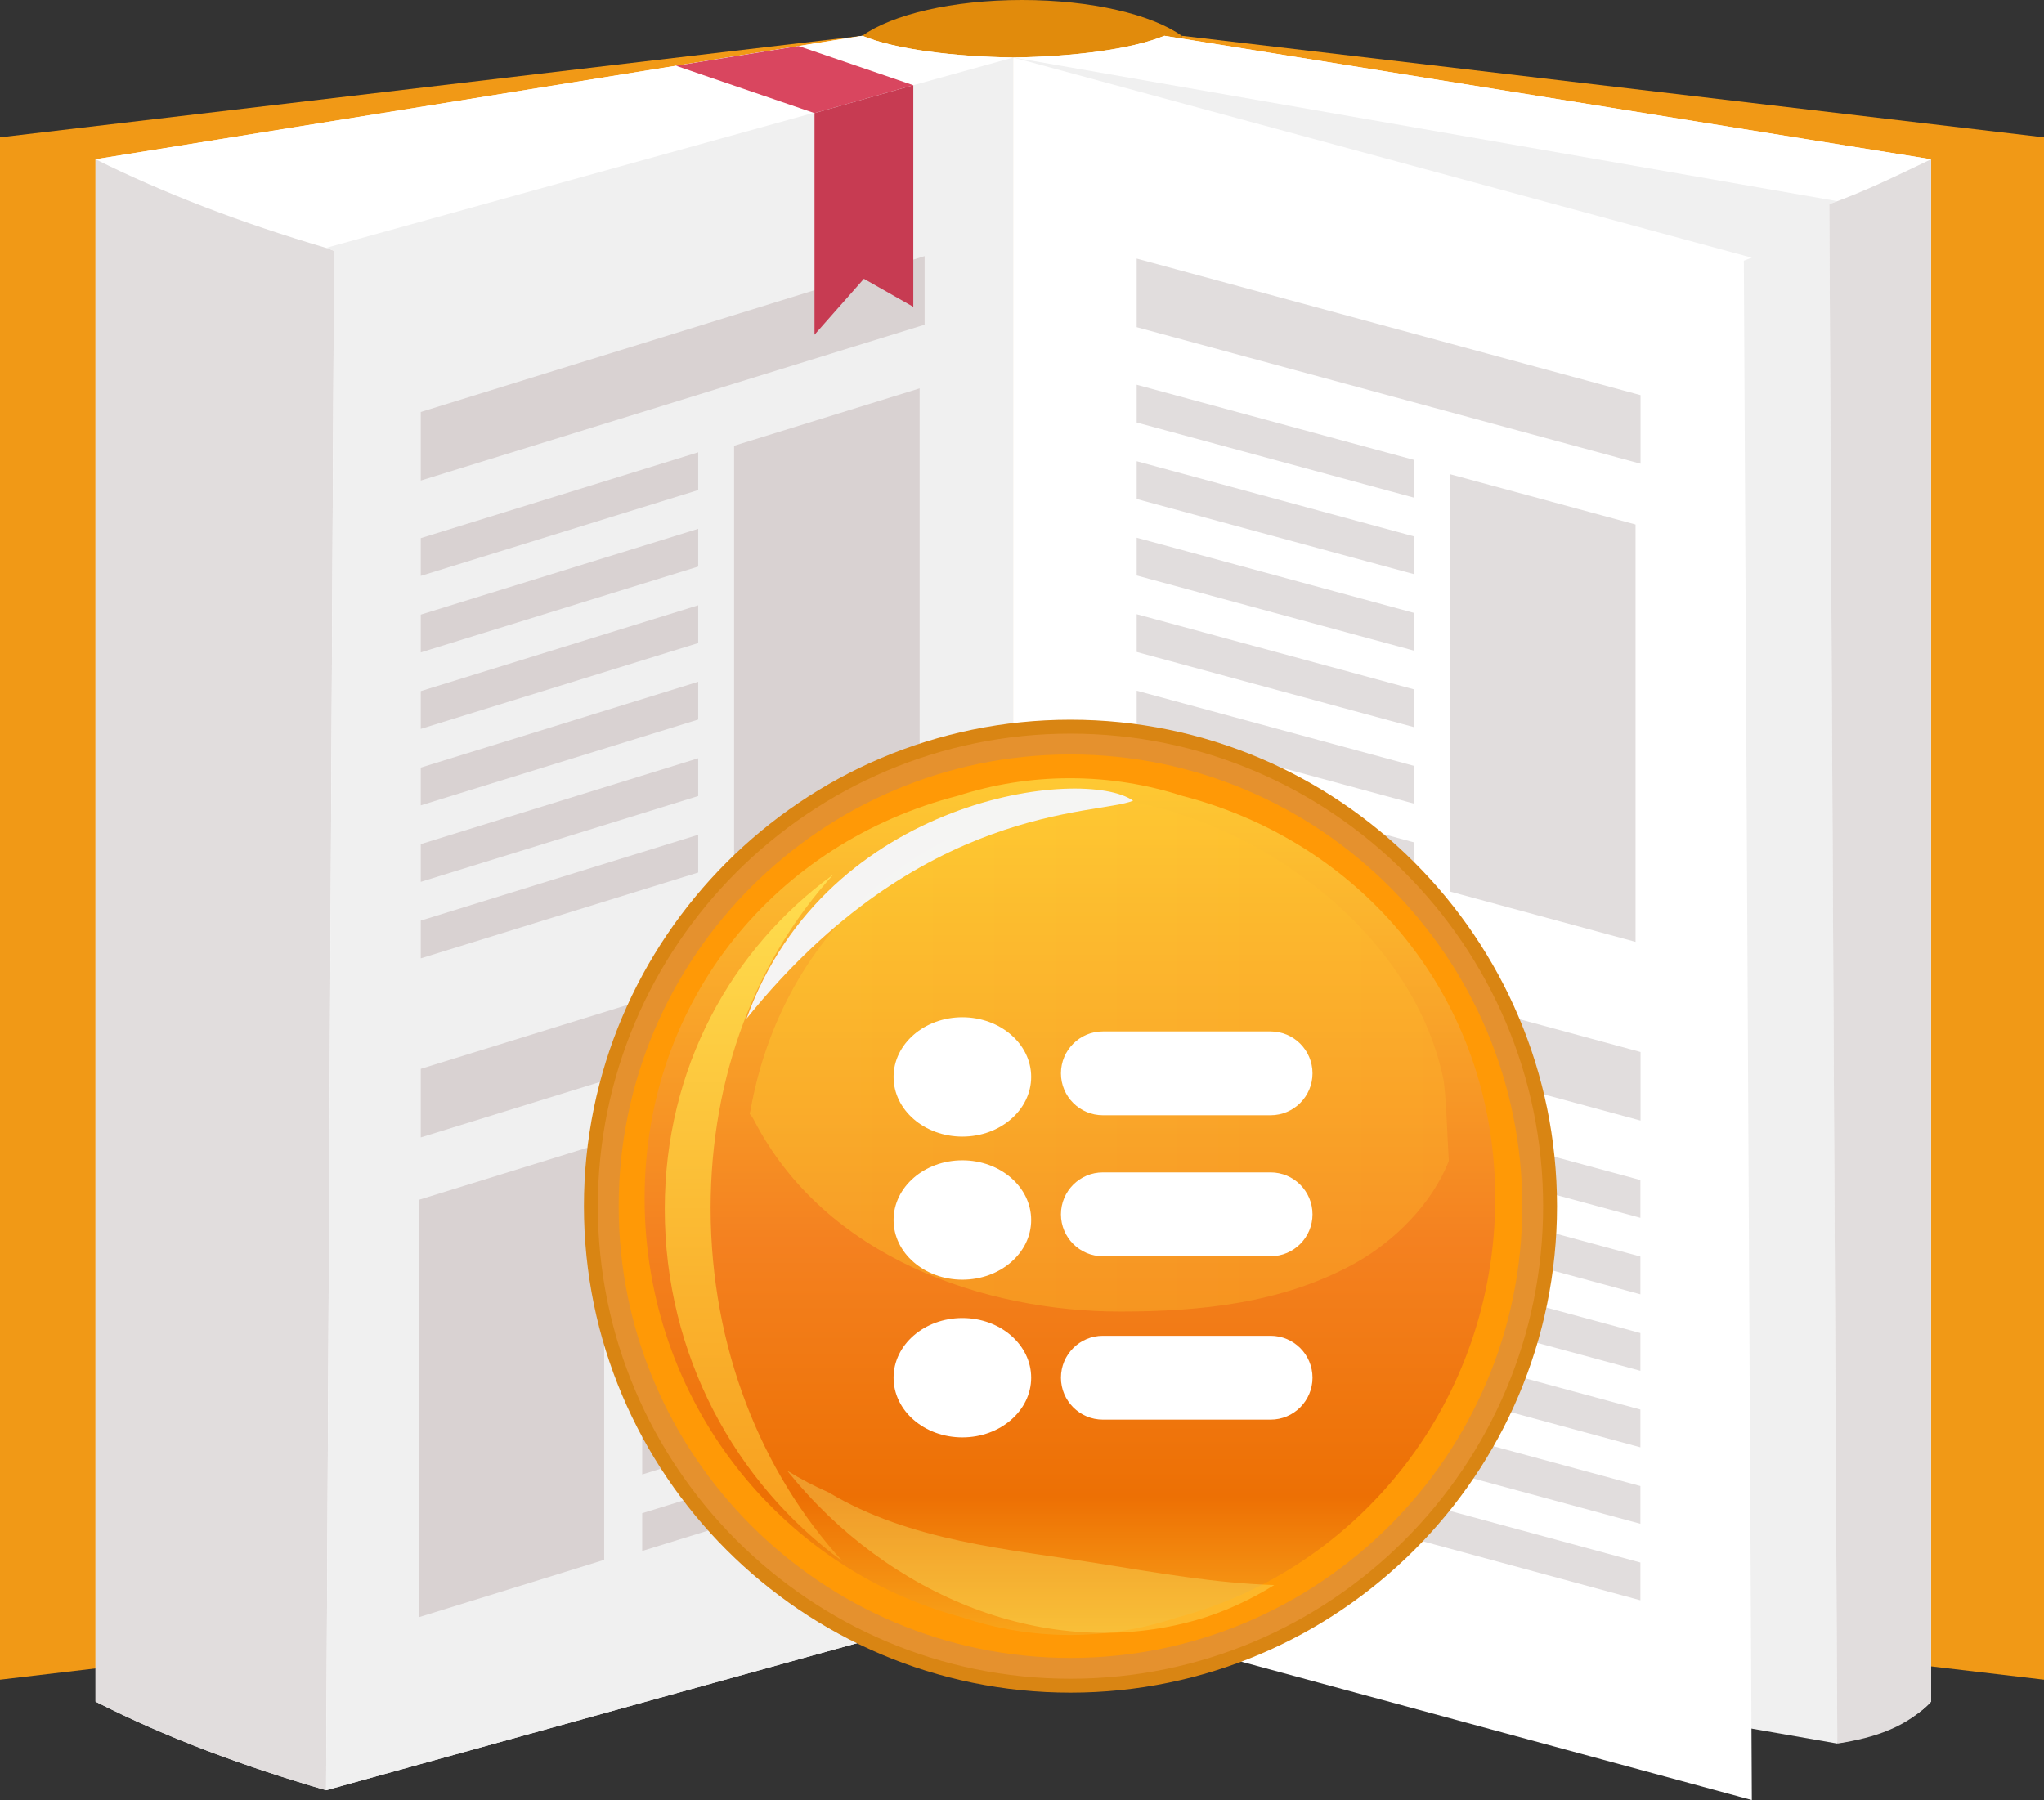 <?xml version="1.0" encoding="utf-8"?>
<!-- Generator: Adobe Illustrator 16.0.0, SVG Export Plug-In . SVG Version: 6.00 Build 0)  -->
<!DOCTYPE svg PUBLIC "-//W3C//DTD SVG 1.1//EN" "http://www.w3.org/Graphics/SVG/1.1/DTD/svg11.dtd">
<svg version="1.1" id="Isolation_Mode_1_" xmlns="http://www.w3.org/2000/svg" xmlns:xlink="http://www.w3.org/1999/xlink" x="0px"
	 y="0px" width="206.121px" height="181.557px" viewBox="0 0 206.121 181.557" enable-background="new 0 0 206.121 181.557"
	 xml:space="preserve">
<rect x="0" y="0" width="206.121" height="181.557" fill="#333333" stroke="none"/>
<g id="Isolation_Mode">
</g>
<g>
	<g>
		<polygon fill-rule="evenodd" clip-rule="evenodd" fill="#F19916" points="86.956,3.608 0,13.851 0,169.416 86.956,159.174 		"/>
		<g>
			<polygon fill-rule="evenodd" clip-rule="evenodd" fill="#F19916" points="109.139,3.607 26.899,15.665 26.899,171.23 
				109.139,159.174 			"/>
			<path fill-rule="evenodd" clip-rule="evenodd" fill="#E18B0C" d="M86.954,159.173V3.608V3.607C89.951,1.467,96.038,0,103.06,0
				s13.108,1.467,16.105,3.608v155.565c-2.997-2.143-9.084-3.607-16.105-3.607S89.951,157.031,86.954,159.173z"/>
			<polygon fill-rule="evenodd" clip-rule="evenodd" fill="#F19916" points="119.165,3.607 206.121,13.851 206.121,169.416 
				119.165,159.174 			"/>
			<path fill-rule="evenodd" clip-rule="evenodd" fill="#FFFFFF" d="M102.185,5.803v155.565l-69.302,19.2
				c-8.172-2.365-15.985-5.252-23.25-8.938V16.065L86.954,3.608h0.001h0.001C90.311,4.988,96.214,5.717,102.185,5.803z"/>
			<path fill-rule="evenodd" clip-rule="evenodd" fill="#E1DDDD" d="M9.633,16.065c6.164,0.112,20.173,7.827,24.057,9.239
				l-0.807,155.264c-8.172-2.365-15.985-5.252-23.25-8.938V16.065z"/>
			<path fill-rule="evenodd" clip-rule="evenodd" fill="#FFFFFF" d="M86.954,3.608L9.633,16.065
				c6.982,3.48,14.814,6.459,23.25,8.938l69.302-19.2c-5.971-0.086-11.874-0.814-15.229-2.194H86.954L86.954,3.608z"/>
			<path fill-rule="evenodd" clip-rule="evenodd" fill="#F0F0F0" d="M102.185,5.803v155.565l-69.302,19.2l0.807-155.264
				c-0.254-0.104-0.524-0.204-0.807-0.302L102.185,5.803z"/>
			<path fill-rule="evenodd" clip-rule="evenodd" fill="#FFFFFF" d="M117.414,3.608l77.32,12.457v155.565
				c-1.188,1.406-4.247,3.222-9.22,4.158l-83.33-14.421V5.803c5.969-0.086,11.872-0.814,15.228-2.194H117.414L117.414,3.608z"/>
			<path fill-rule="evenodd" clip-rule="evenodd" fill="#FFFFFF" d="M117.414,3.608l77.32,12.457
				c-3.245,1.618-6.674,3.127-10.263,4.528L102.185,5.803c5.969-0.086,11.872-0.814,15.228-2.194H117.414L117.414,3.608z"/>
			<path fill-rule="evenodd" clip-rule="evenodd" fill="#F0F0F0" d="M102.185,5.803v155.565l83.094,14.489l-0.807-155.264
				c0.254-0.104,0.524-0.204,0.807-0.302L102.185,5.803z"/>
			<path fill-rule="evenodd" clip-rule="evenodd" fill="#FFFFFF" d="M102.185,5.803v155.565l74.474,20.188l-0.806-155.264
				c0.254-0.104,0.523-0.205,0.806-0.302L102.185,5.803z"/>
			<polygon fill-rule="evenodd" clip-rule="evenodd" fill="#D9465F" points="82.136,11.407 92.1,8.596 80.531,4.644 68.168,6.635 
							"/>
			<path fill-rule="evenodd" clip-rule="evenodd" fill="#E1DDDD" d="M194.734,16.065c-3.75,1.785-6.379,3.116-10.263,4.528
				l0.807,155.264c3.886-0.594,6.993-1.684,9.456-4.227V16.065z"/>
			<g>
				<polygon fill-rule="evenodd" clip-rule="evenodd" fill="#E1DDDD" points="114.626,26.081 114.626,32.998 165.436,46.771 
					165.436,39.854 				"/>
				<polygon fill-rule="evenodd" clip-rule="evenodd" fill="#E1DDDD" points="114.626,38.806 114.626,42.614 142.604,50.198 
					142.604,46.39 				"/>
				<polygon fill-rule="evenodd" clip-rule="evenodd" fill="#E1DDDD" points="114.626,46.521 114.626,50.33 142.604,57.914 
					142.604,54.104 				"/>
				<polygon fill-rule="evenodd" clip-rule="evenodd" fill="#E1DDDD" points="114.626,54.235 114.626,58.045 142.604,65.629 
					142.604,61.82 				"/>
				<polygon fill-rule="evenodd" clip-rule="evenodd" fill="#E1DDDD" points="114.626,61.951 114.626,65.76 142.604,73.344 
					142.604,69.535 				"/>
				<polygon fill-rule="evenodd" clip-rule="evenodd" fill="#E1DDDD" points="114.626,69.666 114.626,73.475 142.604,81.059 
					142.604,77.25 				"/>
				<polygon fill-rule="evenodd" clip-rule="evenodd" fill="#E1DDDD" points="114.626,77.381 114.626,81.189 142.604,88.774 
					142.604,84.965 				"/>
				<polygon fill-rule="evenodd" clip-rule="evenodd" fill="#E1DDDD" points="146.222,47.83 146.222,89.925 164.932,94.997 
					164.932,52.902 				"/>
				<polygon fill-rule="evenodd" clip-rule="evenodd" fill="#E1DDDD" points="114.626,105.255 114.626,147.349 133.336,152.421 
					133.336,110.326 				"/>
				<polygon fill-rule="evenodd" clip-rule="evenodd" fill="#E1DDDD" points="114.626,92.334 114.626,99.251 165.436,113.024 
					165.436,106.107 				"/>
				<polygon fill-rule="evenodd" clip-rule="evenodd" fill="#E1DDDD" points="137.442,111.439 137.442,115.248 165.42,122.832 
					165.42,119.023 				"/>
				<polygon fill-rule="evenodd" clip-rule="evenodd" fill="#E1DDDD" points="137.442,119.154 137.442,122.963 165.42,130.547 
					165.42,126.738 				"/>
				<polygon fill-rule="evenodd" clip-rule="evenodd" fill="#E1DDDD" points="137.442,126.869 137.442,130.678 165.42,138.263 
					165.42,134.453 				"/>
				<polygon fill-rule="evenodd" clip-rule="evenodd" fill="#E1DDDD" points="137.442,134.584 137.442,138.394 165.42,145.978 
					165.42,142.169 				"/>
				<polygon fill-rule="evenodd" clip-rule="evenodd" fill="#E1DDDD" points="137.442,142.3 137.442,146.108 165.42,153.692 
					165.42,149.884 				"/>
				<polygon fill-rule="evenodd" clip-rule="evenodd" fill="#E1DDDD" points="137.442,150.015 137.442,153.823 165.42,161.407 
					165.42,157.599 				"/>
			</g>
			<g>
				<polygon fill-rule="evenodd" clip-rule="evenodd" fill="#D9D2D2" points="42.432,41.552 42.433,48.469 93.241,32.748 
					93.241,25.831 				"/>
				<polygon fill-rule="evenodd" clip-rule="evenodd" fill="#D9D2D2" points="42.432,54.276 42.432,58.086 70.41,49.429 
					70.41,45.62 				"/>
				<polygon fill-rule="evenodd" clip-rule="evenodd" fill="#D9D2D2" points="42.432,61.991 42.432,65.801 70.41,57.144 
					70.41,53.335 				"/>
				<polygon fill-rule="evenodd" clip-rule="evenodd" fill="#D9D2D2" points="42.432,69.707 42.432,73.516 70.41,64.859 
					70.41,61.05 				"/>
				<polygon fill-rule="evenodd" clip-rule="evenodd" fill="#D9D2D2" points="42.432,77.422 42.432,81.23 70.41,72.574 
					70.41,68.765 				"/>
				<polygon fill-rule="evenodd" clip-rule="evenodd" fill="#D9D2D2" points="42.432,85.137 42.432,88.945 70.41,80.289 
					70.41,76.48 				"/>
				<polygon fill-rule="evenodd" clip-rule="evenodd" fill="#D9D2D2" points="42.432,92.852 42.432,96.661 70.41,88.004 
					70.41,84.195 				"/>
				<polygon fill-rule="evenodd" clip-rule="evenodd" fill="#D9D2D2" points="74.027,44.96 74.027,87.055 92.738,81.266 
					92.738,39.171 				"/>
				<polygon fill-rule="evenodd" clip-rule="evenodd" fill="#D9D2D2" points="42.216,121.024 42.216,163.119 60.927,157.33 
					60.927,115.235 				"/>
				<polygon fill-rule="evenodd" clip-rule="evenodd" fill="#D9D2D2" points="42.432,107.805 42.432,114.722 93.241,99.001 
					93.241,92.084 				"/>
				<polygon fill-rule="evenodd" clip-rule="evenodd" fill="#D9D2D2" points="64.76,114.05 64.76,117.858 92.738,109.202 
					92.738,105.393 				"/>
				<polygon fill-rule="evenodd" clip-rule="evenodd" fill="#D9D2D2" points="64.76,121.765 64.76,125.573 92.738,116.917 
					92.738,113.108 				"/>
				<polygon fill-rule="evenodd" clip-rule="evenodd" fill="#D9D2D2" points="64.76,129.479 64.76,133.289 92.738,124.632 
					92.738,120.823 				"/>
				<polygon fill-rule="evenodd" clip-rule="evenodd" fill="#D9D2D2" points="64.76,137.194 64.76,141.003 92.738,132.347 
					92.738,128.538 				"/>
				<polygon fill-rule="evenodd" clip-rule="evenodd" fill="#D9D2D2" points="64.76,144.91 64.76,148.719 92.738,140.063 
					92.738,136.253 				"/>
				<polygon fill-rule="evenodd" clip-rule="evenodd" fill="#D9D2D2" points="64.76,152.625 64.76,156.434 92.738,147.777 
					92.738,143.968 				"/>
			</g>
			<polygon fill-rule="evenodd" clip-rule="evenodd" fill="#C73B52" points="82.136,11.407 92.1,8.596 92.1,30.948 87.117,28.119 
				82.136,33.76 			"/>
		</g>
	</g>
	<g>
		<g>
			<path fill="#D98513" d="M107.947,72.591c-27.051,0-49.062,22.017-49.062,49.067c0,27.055,22.01,49.065,49.062,49.065
				c27.053,0,49.066-22.011,49.066-49.065C157.014,94.607,135,72.591,107.947,72.591z"/>
			<path fill="#E5912E" d="M107.947,73.993c-26.28,0-47.66,21.389-47.66,47.665c0,26.282,21.38,47.664,47.66,47.664
				c26.279,0,47.666-21.382,47.666-47.664C155.613,95.382,134.227,73.993,107.947,73.993z"/>
			<path fill="#FF9906" d="M107.947,76.096c-25.119,0-45.558,20.444-45.558,45.563c0,25.123,20.438,45.562,45.558,45.562
				c25.121,0,45.563-20.438,45.563-45.562C153.51,96.54,133.068,76.096,107.947,76.096z"/>
			<linearGradient id="SVGID_1_" gradientUnits="userSpaceOnUse" x1="107.892" y1="164.903" x2="107.892" y2="78.494">
				<stop  offset="0" style="stop-color:#F9A51A"/>
				<stop  offset="0.161" style="stop-color:#ED7004"/>
				<stop  offset="0.461" style="stop-color:#F48120"/>
				<stop  offset="1" style="stop-color:#FEC933"/>
			</linearGradient>
			<path fill="url(#SVGID_1_)" d="M150.78,120.868c0-20.105-13.352-35.885-31.519-40.583c-3.596-1.166-7.415-1.791-11.375-1.791
				c-3.931,0-7.725,0.62-11.299,1.772c-18.2,4.672-31.584,20.468-31.584,40.602c0,20.28,13.571,37.325,31.968,42.243
				c3.461,1.162,7.122,1.792,10.915,1.792c3.731,0,7.335-0.615,10.749-1.743C137.122,158.304,150.78,141.213,150.78,120.868z"/>
			<linearGradient id="SVGID_2_" gradientUnits="userSpaceOnUse" x1="76.007" y1="157.487" x2="76.007" y2="88.203">
				<stop  offset="0" style="stop-color:#F89C1C"/>
				<stop  offset="0.395" style="stop-color:#FAB32E"/>
				<stop  offset="1" style="stop-color:#FFDE4F"/>
			</linearGradient>
			<path fill="url(#SVGID_2_)" d="M71.66,121.858c0-13.479,4.724-25.231,12.378-33.655c-10.326,7.502-17.001,19.546-17.001,33.761
				c0,14.646,7.08,27.6,17.94,35.523C76.775,148.526,71.66,135.882,71.66,121.858z"/>
			<linearGradient id="SVGID_3_" gradientUnits="userSpaceOnUse" x1="74.95" y1="106.454" x2="146.197" y2="106.454">
				<stop  offset="0" style="stop-color:#FFDC33"/>
				<stop  offset="1" style="stop-color:#FFB92D"/>
			</linearGradient>
			<path opacity="0.33" fill="url(#SVGID_3_)" d="M76.028,112.969c7.201,13.944,23.326,19.33,36.986,19.317
				c7.846-0.008,16.239-0.784,23.624-4.87c3.95-2.188,7.794-6.022,9.466-10.328c-0.101-1.385-0.287-6.947-0.555-8.263
				c-3.156-15.234-19.249-26.252-32.633-28.156c-1.076-0.071-2.154-0.063-3.229,0.023c-0.895,0.07-1.786,0.195-2.674,0.37
				c-0.886,0.177-1.769,0.403-2.64,0.683c-14.2,2.727-25.787,14.126-28.671,30.134c-0.037,0.157-0.065,0.318-0.101,0.478
				C75.758,112.524,75.902,112.728,76.028,112.969z"/>
		</g>
		<path opacity="0.99" fill="#F5F5F5" d="M114.267,80.76c-4.93-3.497-30.929-0.472-38.984,21.98
			C92.814,80.984,110.68,82.258,114.267,80.76z"/>
		<path opacity="0.3" fill="#F9FF7F" d="M110.759,157.69c-9.108-1.45-18.957-2.227-27.195-7.161c-1.43-0.625-2.83-1.348-4.182-2.191
			c10.204,12.706,26.274,19.32,41.251,15.065c2.723-0.781,5.364-1.984,7.869-3.531C122.557,159.692,116.575,158.616,110.759,157.69z
			"/>
	</g>
	<path fill="#FFFFFF" d="M97.047,102.601c-3.832,0-6.938,2.695-6.938,6.02s3.105,6.019,6.938,6.019c3.831,0,6.938-2.694,6.938-6.019
		S100.878,102.601,97.047,102.601z M97.047,117.032c-3.832,0-6.938,2.695-6.938,6.02s3.105,6.019,6.938,6.019
		c3.831,0,6.938-2.694,6.938-6.019S100.878,117.032,97.047,117.032z M97.047,132.937c-3.832,0-6.938,2.695-6.938,6.02
		c0,3.325,3.105,6.02,6.938,6.02c3.831,0,6.938-2.694,6.938-6.02C103.984,135.632,100.878,132.937,97.047,132.937z M111.216,112.487
		h16.912c2.335,0,4.228-1.893,4.228-4.229c0-2.335-1.893-4.228-4.228-4.228h-16.912c-2.335,0-4.228,1.893-4.228,4.228
		C106.988,110.595,108.881,112.487,111.216,112.487z M128.128,118.251h-16.912c-2.335,0-4.228,1.893-4.228,4.229
		c0,2.335,1.893,4.228,4.228,4.228h16.912c2.335,0,4.228-1.893,4.228-4.228C132.355,120.144,130.463,118.251,128.128,118.251z
		 M128.128,134.729h-16.912c-2.335,0-4.228,1.893-4.228,4.229c0,2.335,1.893,4.228,4.228,4.228h16.912
		c2.335,0,4.228-1.893,4.228-4.228C132.355,136.621,130.463,134.729,128.128,134.729z"/>
</g>
</svg>
